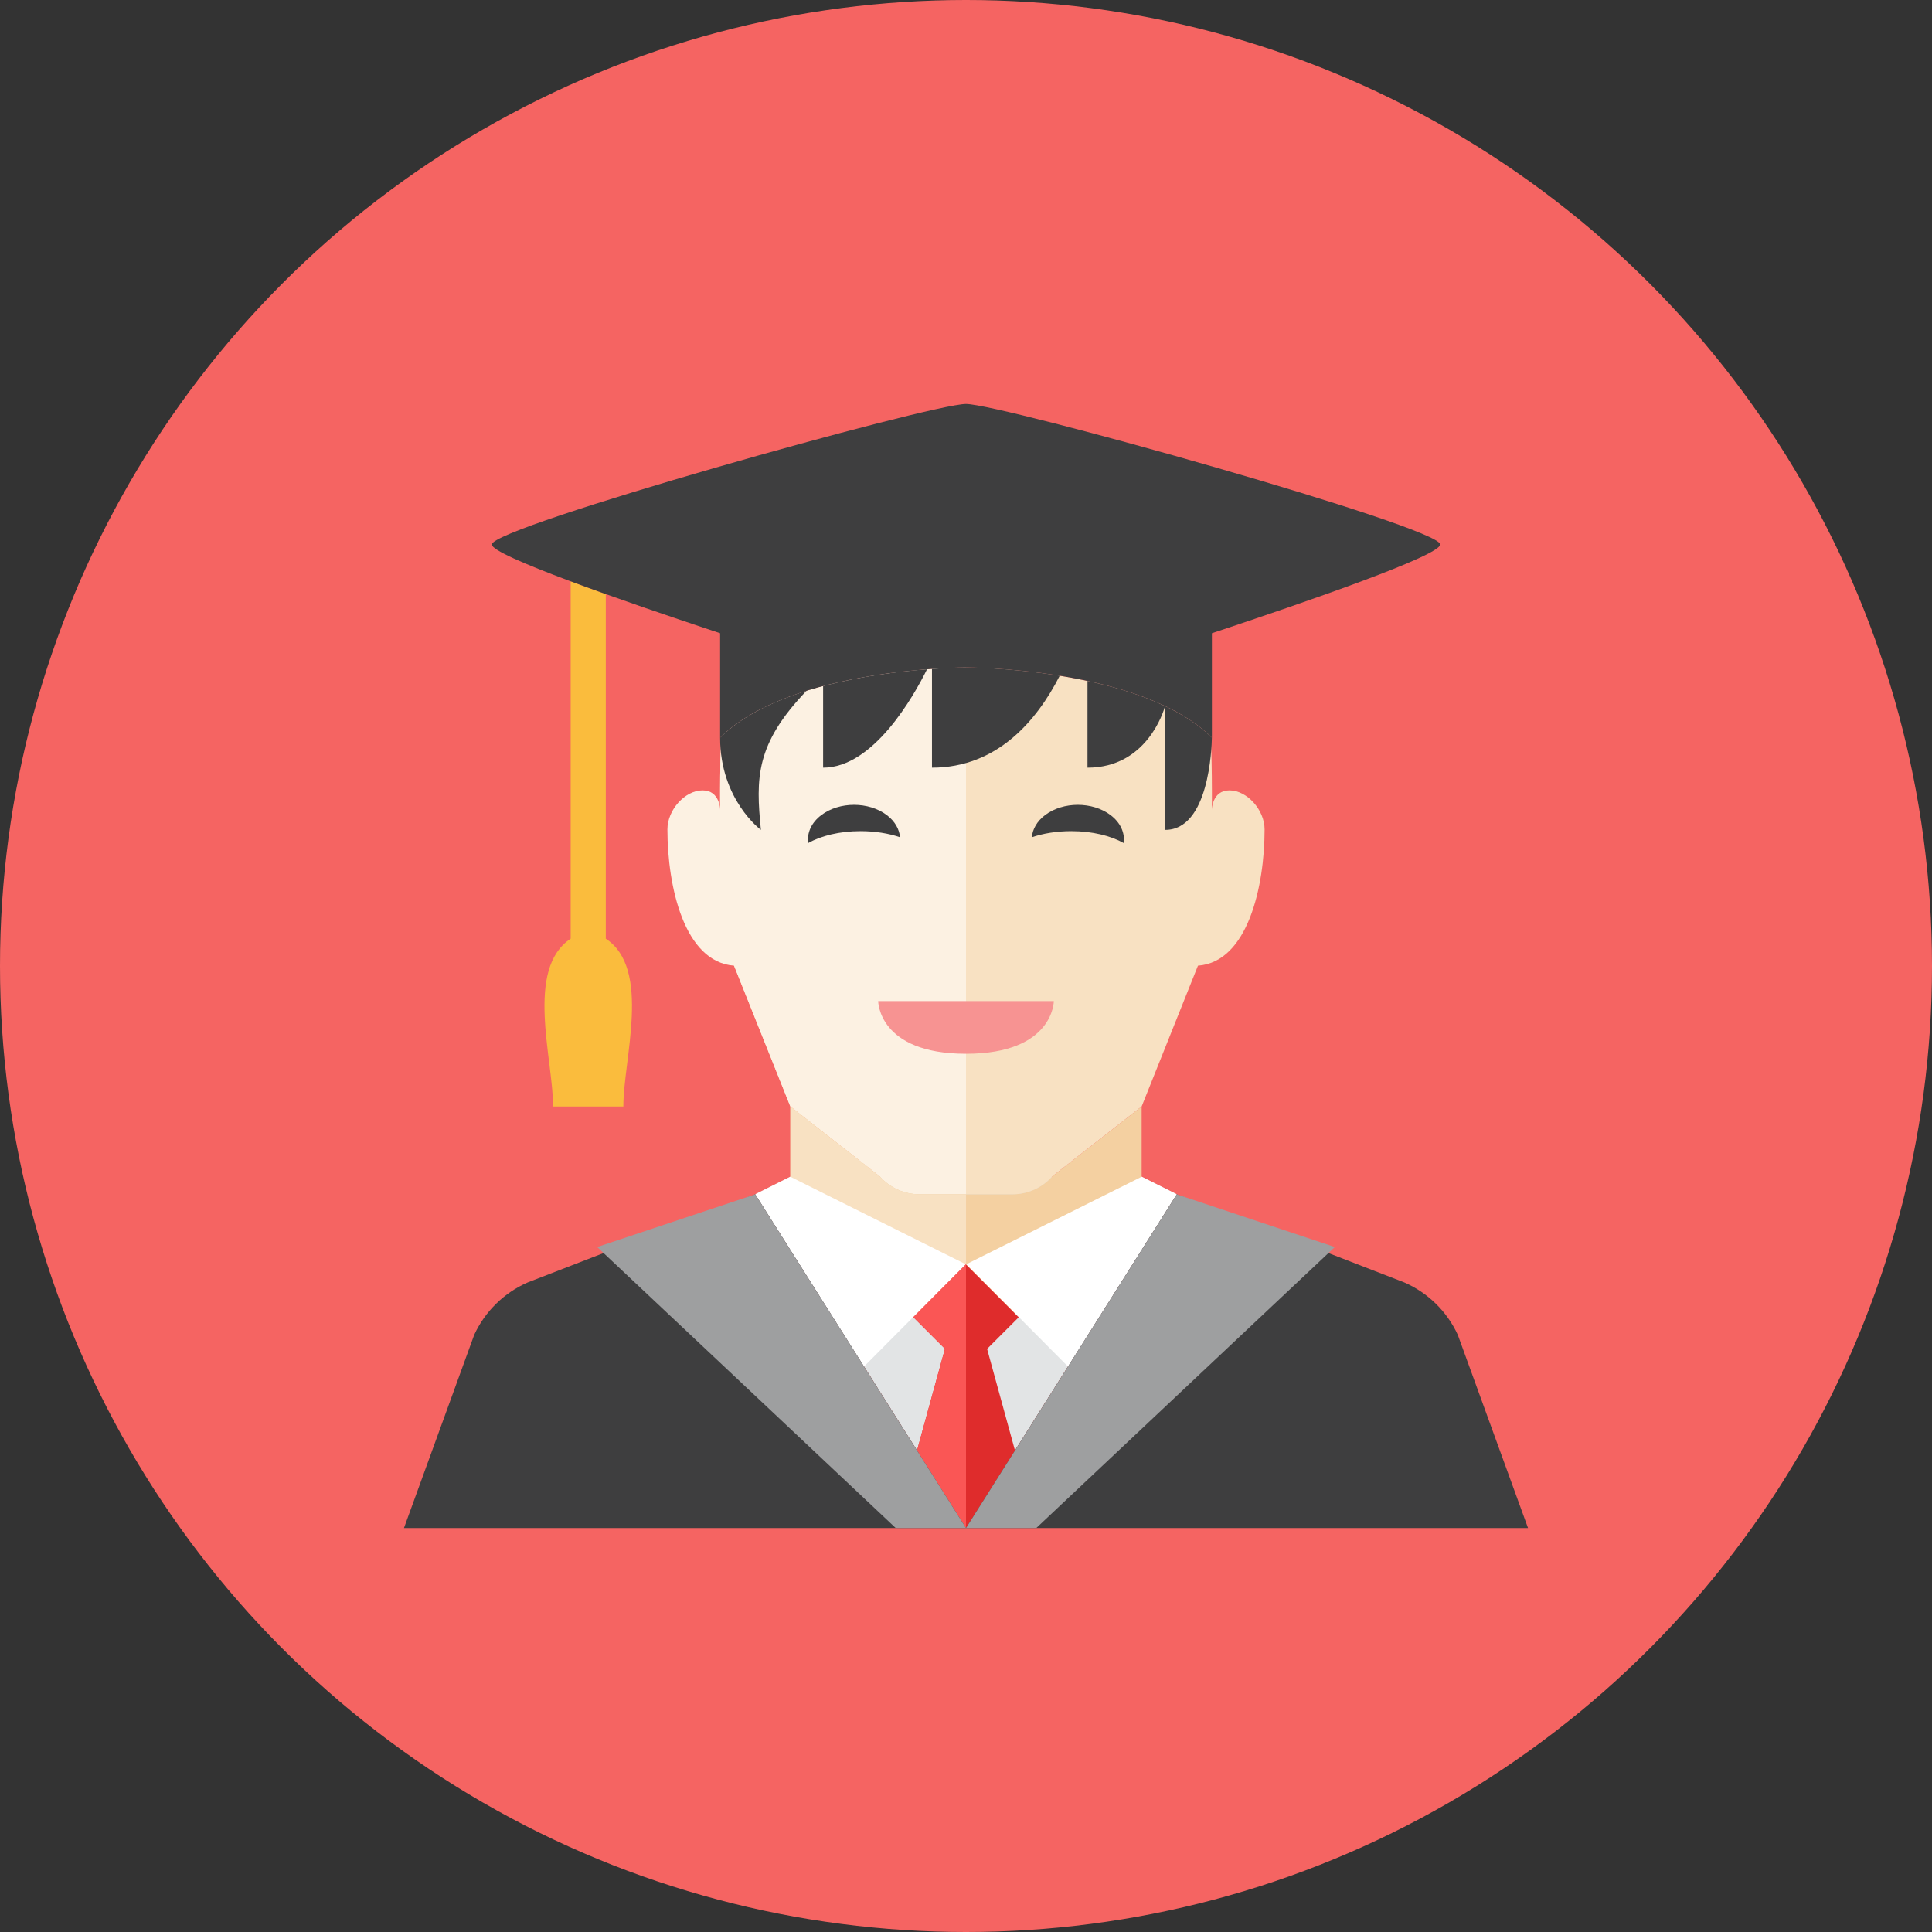<?xml version="1.0" encoding="utf-8"?>
<!-- Generator: Adobe Illustrator 18.1.1, SVG Export Plug-In . SVG Version: 6.00 Build 0)  -->
<!DOCTYPE svg PUBLIC "-//W3C//DTD SVG 1.1//EN" "http://www.w3.org/Graphics/SVG/1.1/DTD/svg11.dtd">
<svg version="1.1" id="Layer_1" xmlns="http://www.w3.org/2000/svg" xmlns:xlink="http://www.w3.org/1999/xlink" x="0px" y="0px"
	 viewBox="0 0 354 354" enable-background="new 0 0 354 354" xml:space="preserve">
<rect x="0" y="0" width="354" height="354" fill="#333333" stroke="none"/>
<g>
	<g>
		<g>
			<circle fill="#F56462" cx="177" cy="177" r="177"/>
		</g>
	</g>
	<g>
		<g>
			<g>
				<g>
					<polygon fill="#E2E4E5" points="215.618,218.827 209.182,215.609 144.818,215.609 138.382,218.827 177,279.982 					"/>
				</g>
			</g>
		</g>
		<g>
			<g>
				<path fill="#F8E1C2" d="M225.273,144.818c-3.218,0-3.218,3.576-3.218,3.576v-3.576c-0.006-3.427-0.061-6.714-0.217-9.856
					C208.83,122.296,177,122.291,177,122.291s-31.83,0.005-44.838,12.672c-0.156,3.141-0.21,6.429-0.217,9.856v25.736l12.873,32.182
					l16.43,12.859c1.831,2.057,4.453,3.232,7.208,3.232H177h8.544c2.754,0,5.377-1.176,7.209-3.232l16.429-12.859l10.319-25.799
					c9.125-0.658,12.208-14.498,12.208-24.968C231.709,148.395,228.491,144.818,225.273,144.818z"/>
			</g>
		</g>
		<g>
			<g>
				<path fill="#FCF1E2" d="M131.945,144.818v3.576c0,0,0-3.576-3.218-3.576c-3.218,0-6.436,3.576-6.436,7.151
					c0,10.47,3.083,24.309,12.208,24.968l10.319,25.799l16.43,12.859c1.831,2.057,4.453,3.232,7.208,3.232H177v-96.536
					c0,0-31.83,0.005-44.838,12.672C132.007,138.104,131.952,141.391,131.945,144.818z"/>
			</g>
		</g>
		<g>
			<g>
				<g>
					<path fill="#F79392" d="M160.909,183.427h32.182c0,0,0,9.655-16.091,9.655S160.909,183.427,160.909,183.427z"/>
				</g>
			</g>
		</g>
		<g>
			<g>
				<g>
					<path fill="#3E3E3F" d="M196.309,152.29c3.833,0,7.234,0.855,9.593,2.183c0.228-1.83-0.553-3.715-2.408-5.118
						c-3.316-2.513-8.696-2.513-12.013,0c-1.495,1.133-2.283,2.578-2.423,4.056C191.124,152.705,193.619,152.29,196.309,152.29z"/>
				</g>
			</g>
		</g>
		<g>
			<g>
				<g>
					<path fill="#3E3E3F" d="M157.668,152.29c-3.833,0-7.234,0.855-9.593,2.183c-0.228-1.83,0.553-3.715,2.407-5.118
						c3.316-2.513,8.696-2.513,12.013,0c1.495,1.133,2.283,2.578,2.423,4.056C162.854,152.705,160.358,152.29,157.668,152.29z"/>
				</g>
			</g>
		</g>
		<g>
			<g>
				<path fill="#F4D0A1" d="M185.544,218.827H177h-8.544c-2.754,0-5.377-1.176-7.208-3.232l-16.43-12.859v14.482
					c0,0,0,24.136,32.182,24.136s32.182-24.136,32.182-24.136v-14.482l-16.429,12.859
					C190.921,217.652,188.298,218.827,185.544,218.827z"/>
			</g>
		</g>
		<g>
			<g>
				<g>
					<path fill="#3E3E3F" d="M177,122.291c0,0-2.44,0.002-6.235,0.269c0,4.024,0,13.654,0,18.102
						c11.967,0,19.218-8.638,23.41-16.845C184.756,122.294,177,122.291,177,122.291z"/>
				</g>
			</g>
			<g>
				<g>
					<path fill="#3E3E3F" d="M147.775,126.578c-6.103,1.898-11.878,4.634-15.83,8.586c0,11.397,7.475,16.895,7.475,16.895
						C138.476,142.546,138.423,136.349,147.775,126.578z"/>
				</g>
			</g>
			<g>
				<g>
					<path fill="#3E3E3F" d="M150.819,125.707c0,3.069,0,9.007,0,14.955c9.221,0,16.572-13.047,19.045-18.035
						C164.83,123.019,157.777,123.869,150.819,125.707z"/>
				</g>
			</g>
			<g>
				<g>
					<path fill="#3E3E3F" d="M213.506,129.387c0,1.246,0,14.529,0,22.672c8.008,0,8.514-14.999,8.545-16.897
						C219.732,132.841,216.779,130.946,213.506,129.387z"/>
				</g>
			</g>
			<g>
				<g>
					<path fill="#3E3E3F" d="M199.259,124.771c0,5.454,0,11.349,0,15.891c10.794,0,13.918-10.206,14.218-11.29
						C209.078,127.282,204.1,125.808,199.259,124.771z"/>
				</g>
			</g>
		</g>
		<g>
			<g>
				<path fill="#F8E1C2" d="M161.249,215.595l-16.43-12.859v14.482c0,0,0,24.136,32.182,24.136v-22.527h-8.544
					C165.702,218.827,163.079,217.652,161.249,215.595z"/>
			</g>
		</g>
		<g>
			<g>
				<g>
					<path fill="#FABC3D" d="M110.999,171.997v-63.139c-2.242-0.8-4.403-1.586-6.436-2.343v65.482
						c-8.4,5.534-3.218,22.045-3.218,30.749c3.202,0,4.97,0,5.927,0c0.206,0,0.374,0,0.509,0c0.42,0,0.542,0,0.509,0
						c0.957,0,2.725,0,5.927,0C114.217,194.042,119.4,177.531,110.999,171.997z"/>
				</g>
			</g>
			<g>
				<g>
					<path fill="#3E3E3F" d="M263.891,99.764c0-3.218-80.455-25.745-86.891-25.745S90.109,96.546,90.109,99.764
						c0,2.013,23.918,10.319,41.836,16.261c0,5.549,0,12.125,0,19.139C144.818,122.291,177,122.291,177,122.291
						s32.182,0,45.055,12.873c0-7.015,0-13.591,0-19.139C239.973,110.083,263.891,101.777,263.891,99.764z"/>
				</g>
			</g>
		</g>
		<g>
			<g>
				<g>
					<polygon fill="#FFFFFF" points="215.505,219.025 215.618,218.836 209.182,215.618 177.049,231.648 195.692,250.396 					"/>
				</g>
			</g>
		</g>
		<g>
			<g>
				<g>
					<polygon fill="#DF2C2C" points="189.873,279.982 180.864,247.157 186.653,241.37 176.94,231.638 167.292,241.287 
						173.141,247.136 164.127,279.982 					"/>
				</g>
			</g>
		</g>
		<g>
			<g>
				<g>
					<polygon fill="#FA5655" points="177,279.982 177,231.698 176.94,231.638 167.292,241.287 173.141,247.136 164.127,279.982 
											"/>
				</g>
			</g>
		</g>
		<g>
			<g>
				<g>
					<polygon fill="#FFFFFF" points="138.495,219.025 138.382,218.836 144.818,215.618 176.951,231.648 158.308,250.396 					"/>
				</g>
			</g>
		</g>
		<g>
			<g>
				<g>
					<path fill="#3E3E3F" d="M74.018,279.982l12.873-35.4c1.98-4.29,5.464-7.705,9.792-9.599l41.699-16.147L177,279.982H74.018z"/>
				</g>
			</g>
		</g>
		<g>
			<g>
				<g>
					<path fill="#3E3E3F" d="M279.982,279.982l-12.873-35.4c-1.98-4.29-5.464-7.705-9.792-9.599l-41.699-16.147L177,279.982H279.982
						z"/>
				</g>
			</g>
		</g>
		<g>
			<g>
				<g>
					<polygon fill="#9E9FA0" points="177,279.982 138.382,218.836 109.418,228.491 164.127,279.982 					"/>
				</g>
			</g>
		</g>
		<g>
			<g>
				<g>
					<polygon fill="#9E9FA0" points="177,279.982 215.618,218.836 244.582,228.491 189.873,279.982 					"/>
				</g>
			</g>
		</g>
	</g>
</g>
</svg>
